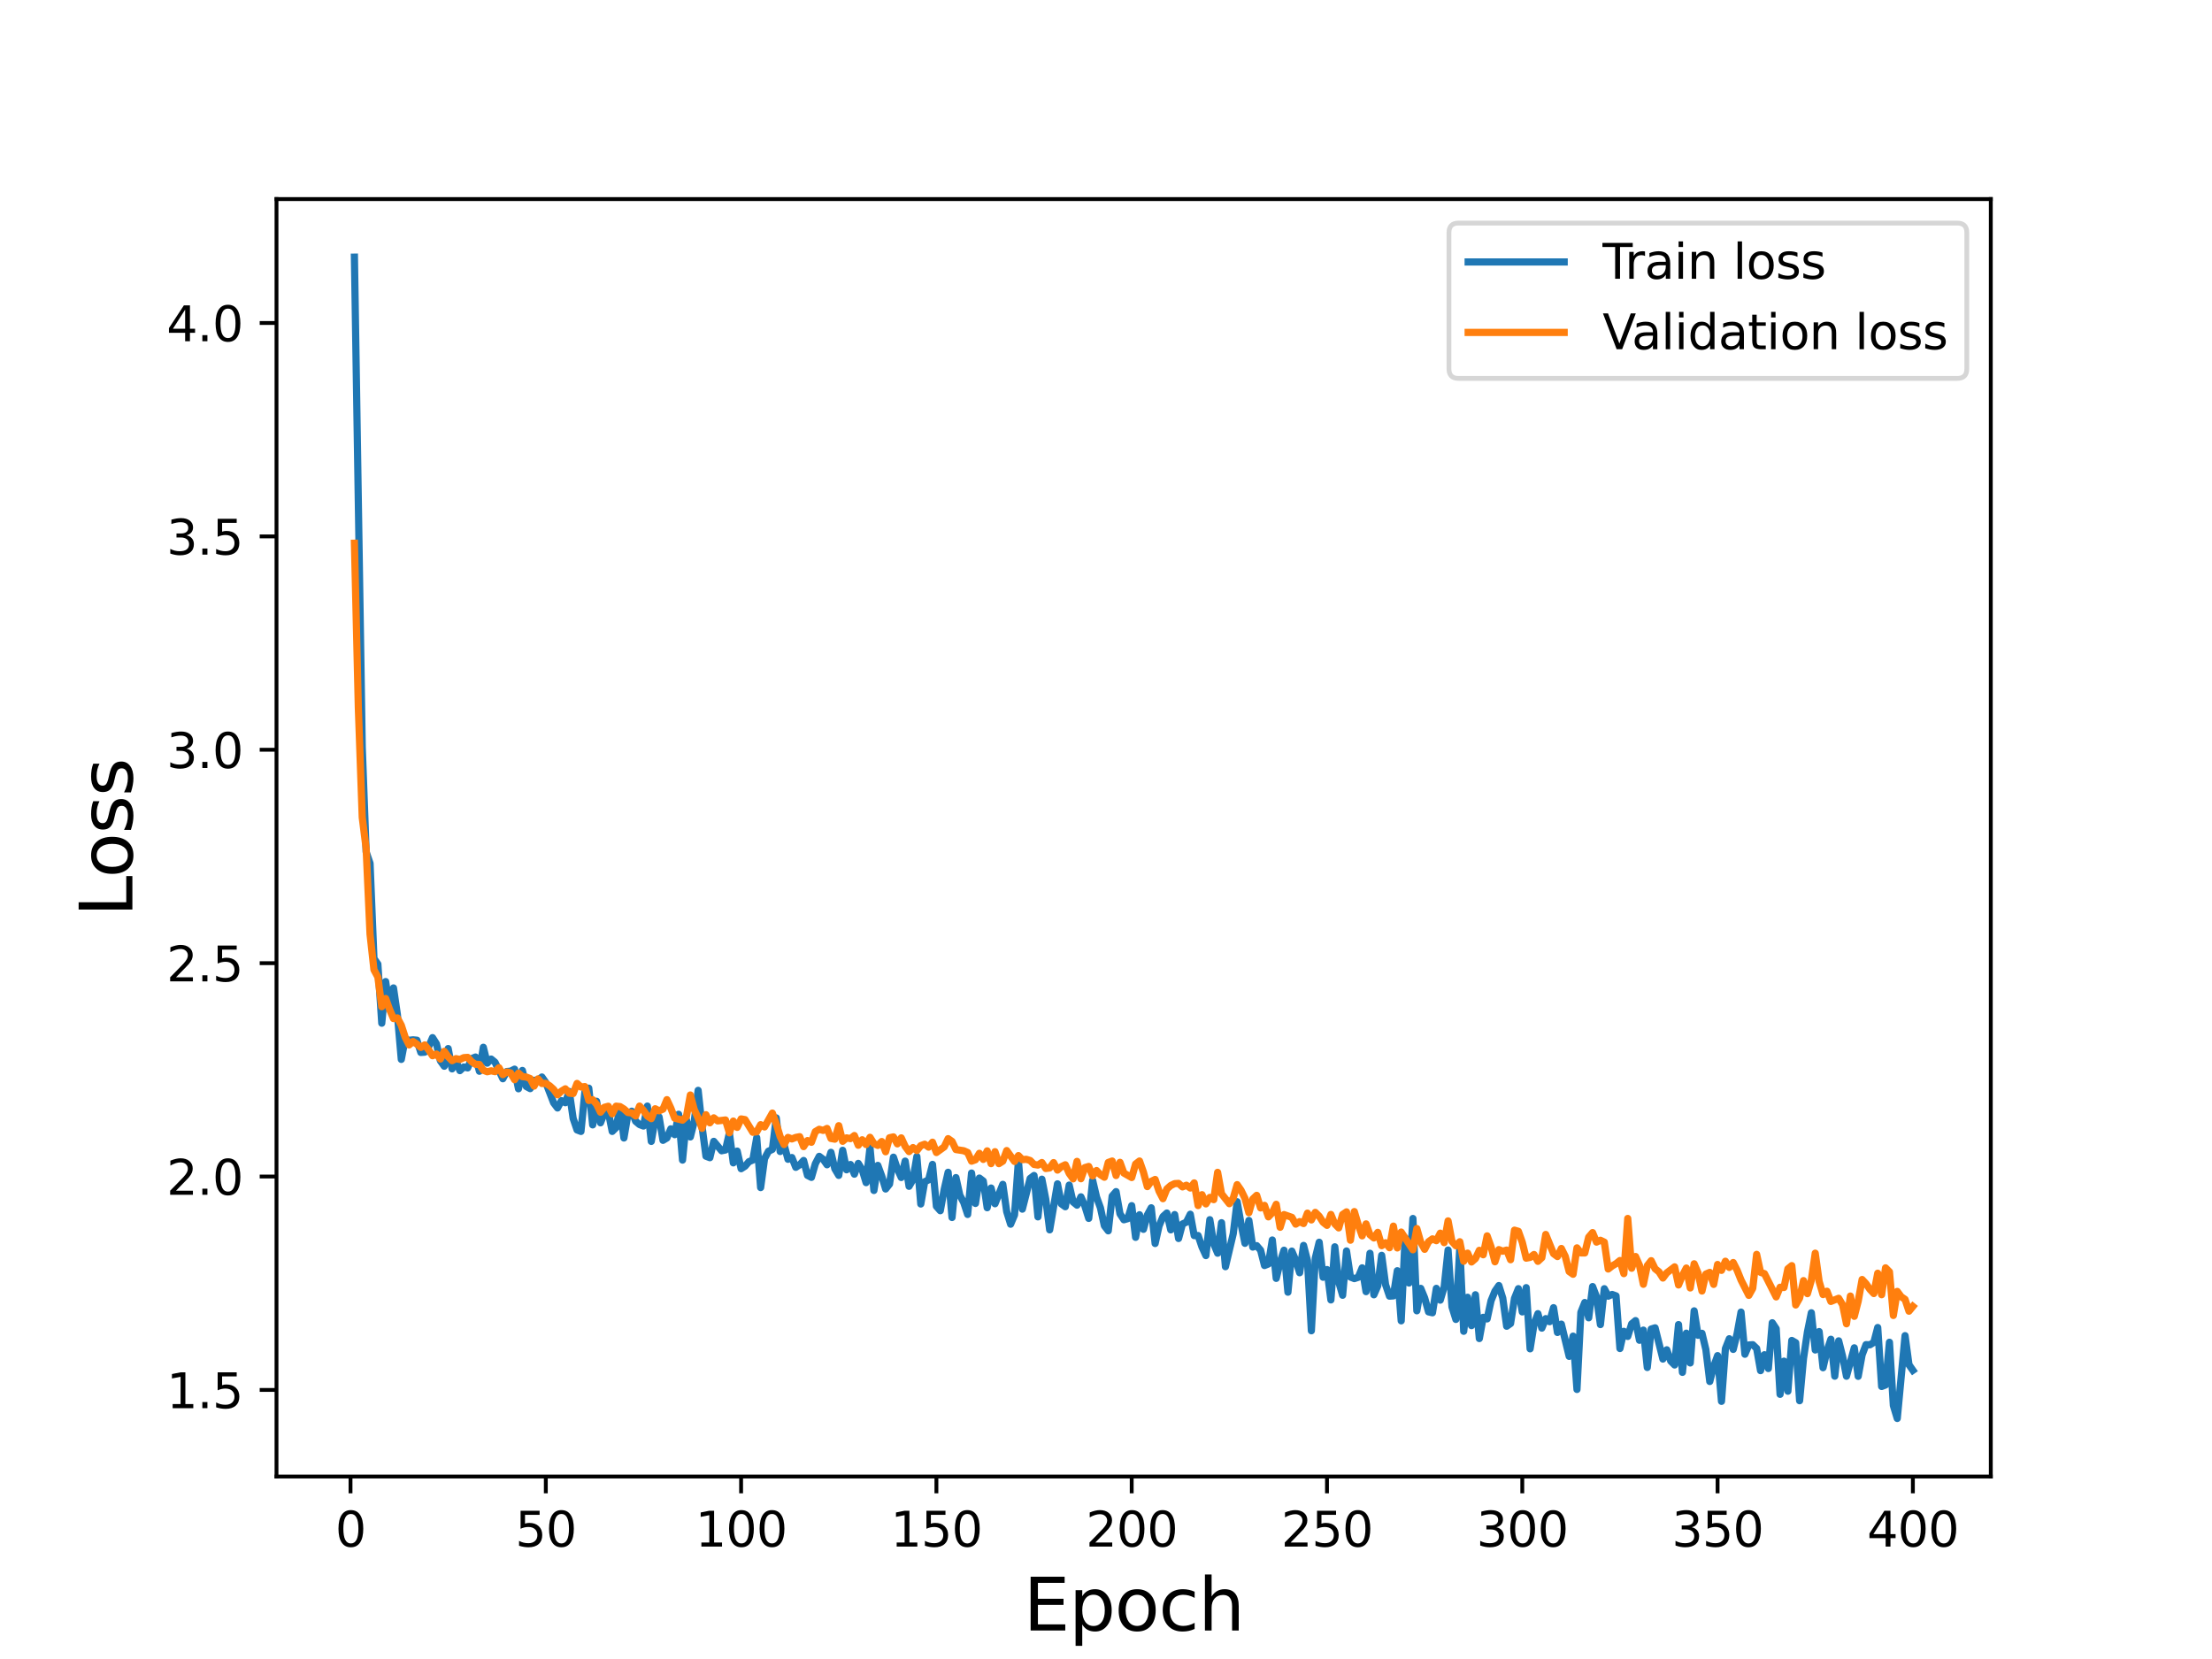 <?xml version="1.0" encoding="utf-8" standalone="no"?>
<!DOCTYPE svg PUBLIC "-//W3C//DTD SVG 1.1//EN"
  "http://www.w3.org/Graphics/SVG/1.1/DTD/svg11.dtd">
<svg height="345.6pt" version="1.1" viewBox="0 0 460.8 345.6" width="460.8pt" xmlns="http://www.w3.org/2000/svg" xmlns:xlink="http://www.w3.org/1999/xlink">
 <defs>
  <style type="text/css">*{stroke-linecap:butt;stroke-linejoin:round;}</style>
 </defs>
 <g id="figure_1">
  <g id="patch_1">
   <path d="M 0 345.6 
L 460.8 345.6 
L 460.8 0 
L 0 0 
z
" style="fill:#ffffff;"/>
  </g>
  <g id="axes_1">
   <g id="patch_2">
    <path d="M 57.6 307.584 
L 414.72 307.584 
L 414.72 41.472 
L 57.6 41.472 
z
" style="fill:#ffffff;"/>
   </g>
   <g id="matplotlib.axis_1">
    <g id="xtick_1">
     <g id="line2d_1">
      <defs>
       <path d="M 0 0 
L 0 3.5 
" id="m870d92cd91" style="stroke:#000000;stroke-width:0.8;"/>
      </defs>
      <g>
       <use style="stroke:#000000;stroke-width:0.8;" x="73.019" xlink:href="#m870d92cd91" y="307.584"/>
      </g>
     </g>
     <g id="text_1">
      <!-- 0 -->
      <g transform="translate(69.838 322.182)scale(0.1 -0.1)">
       <defs>
        <path d="M 2034 4250 
Q 1547 4250 1301 3770 
Q 1056 3291 1056 2328 
Q 1056 1369 1301 889 
Q 1547 409 2034 409 
Q 2525 409 2770 889 
Q 3016 1369 3016 2328 
Q 3016 3291 2770 3770 
Q 2525 4250 2034 4250 
z
M 2034 4750 
Q 2819 4750 3233 4129 
Q 3647 3509 3647 2328 
Q 3647 1150 3233 529 
Q 2819 -91 2034 -91 
Q 1250 -91 836 529 
Q 422 1150 422 2328 
Q 422 3509 836 4129 
Q 1250 4750 2034 4750 
z
" id="DejaVuSans-30" transform="scale(0.016)"/>
       </defs>
       <use xlink:href="#DejaVuSans-30"/>
      </g>
     </g>
    </g>
    <g id="xtick_2">
     <g id="line2d_2">
      <g>
       <use style="stroke:#000000;stroke-width:0.8;" x="113.703" xlink:href="#m870d92cd91" y="307.584"/>
      </g>
     </g>
     <g id="text_2">
      <!-- 50 -->
      <g transform="translate(107.34 322.182)scale(0.1 -0.1)">
       <defs>
        <path d="M 691 4666 
L 3169 4666 
L 3169 4134 
L 1269 4134 
L 1269 2991 
Q 1406 3038 1543 3061 
Q 1681 3084 1819 3084 
Q 2600 3084 3056 2656 
Q 3513 2228 3513 1497 
Q 3513 744 3044 326 
Q 2575 -91 1722 -91 
Q 1428 -91 1123 -41 
Q 819 9 494 109 
L 494 744 
Q 775 591 1075 516 
Q 1375 441 1709 441 
Q 2250 441 2565 725 
Q 2881 1009 2881 1497 
Q 2881 1984 2565 2268 
Q 2250 2553 1709 2553 
Q 1456 2553 1204 2497 
Q 953 2441 691 2322 
L 691 4666 
z
" id="DejaVuSans-35" transform="scale(0.016)"/>
       </defs>
       <use xlink:href="#DejaVuSans-35"/>
       <use x="63.623" xlink:href="#DejaVuSans-30"/>
      </g>
     </g>
    </g>
    <g id="xtick_3">
     <g id="line2d_3">
      <g>
       <use style="stroke:#000000;stroke-width:0.8;" x="154.386" xlink:href="#m870d92cd91" y="307.584"/>
      </g>
     </g>
     <g id="text_3">
      <!-- 100 -->
      <g transform="translate(144.842 322.182)scale(0.1 -0.1)">
       <defs>
        <path d="M 794 531 
L 1825 531 
L 1825 4091 
L 703 3866 
L 703 4441 
L 1819 4666 
L 2450 4666 
L 2450 531 
L 3481 531 
L 3481 0 
L 794 0 
L 794 531 
z
" id="DejaVuSans-31" transform="scale(0.016)"/>
       </defs>
       <use xlink:href="#DejaVuSans-31"/>
       <use x="63.623" xlink:href="#DejaVuSans-30"/>
       <use x="127.246" xlink:href="#DejaVuSans-30"/>
      </g>
     </g>
    </g>
    <g id="xtick_4">
     <g id="line2d_4">
      <g>
       <use style="stroke:#000000;stroke-width:0.8;" x="195.07" xlink:href="#m870d92cd91" y="307.584"/>
      </g>
     </g>
     <g id="text_4">
      <!-- 150 -->
      <g transform="translate(185.526 322.182)scale(0.1 -0.1)">
       <use xlink:href="#DejaVuSans-31"/>
       <use x="63.623" xlink:href="#DejaVuSans-35"/>
       <use x="127.246" xlink:href="#DejaVuSans-30"/>
      </g>
     </g>
    </g>
    <g id="xtick_5">
     <g id="line2d_5">
      <g>
       <use style="stroke:#000000;stroke-width:0.8;" x="235.753" xlink:href="#m870d92cd91" y="307.584"/>
      </g>
     </g>
     <g id="text_5">
      <!-- 200 -->
      <g transform="translate(226.209 322.182)scale(0.1 -0.1)">
       <defs>
        <path d="M 1228 531 
L 3431 531 
L 3431 0 
L 469 0 
L 469 531 
Q 828 903 1448 1529 
Q 2069 2156 2228 2338 
Q 2531 2678 2651 2914 
Q 2772 3150 2772 3378 
Q 2772 3750 2511 3984 
Q 2250 4219 1831 4219 
Q 1534 4219 1204 4116 
Q 875 4013 500 3803 
L 500 4441 
Q 881 4594 1212 4672 
Q 1544 4750 1819 4750 
Q 2544 4750 2975 4387 
Q 3406 4025 3406 3419 
Q 3406 3131 3298 2873 
Q 3191 2616 2906 2266 
Q 2828 2175 2409 1742 
Q 1991 1309 1228 531 
z
" id="DejaVuSans-32" transform="scale(0.016)"/>
       </defs>
       <use xlink:href="#DejaVuSans-32"/>
       <use x="63.623" xlink:href="#DejaVuSans-30"/>
       <use x="127.246" xlink:href="#DejaVuSans-30"/>
      </g>
     </g>
    </g>
    <g id="xtick_6">
     <g id="line2d_6">
      <g>
       <use style="stroke:#000000;stroke-width:0.8;" x="276.437" xlink:href="#m870d92cd91" y="307.584"/>
      </g>
     </g>
     <g id="text_6">
      <!-- 250 -->
      <g transform="translate(266.893 322.182)scale(0.1 -0.1)">
       <use xlink:href="#DejaVuSans-32"/>
       <use x="63.623" xlink:href="#DejaVuSans-35"/>
       <use x="127.246" xlink:href="#DejaVuSans-30"/>
      </g>
     </g>
    </g>
    <g id="xtick_7">
     <g id="line2d_7">
      <g>
       <use style="stroke:#000000;stroke-width:0.8;" x="317.12" xlink:href="#m870d92cd91" y="307.584"/>
      </g>
     </g>
     <g id="text_7">
      <!-- 300 -->
      <g transform="translate(307.576 322.182)scale(0.1 -0.1)">
       <defs>
        <path d="M 2597 2516 
Q 3050 2419 3304 2112 
Q 3559 1806 3559 1356 
Q 3559 666 3084 287 
Q 2609 -91 1734 -91 
Q 1441 -91 1130 -33 
Q 819 25 488 141 
L 488 750 
Q 750 597 1062 519 
Q 1375 441 1716 441 
Q 2309 441 2620 675 
Q 2931 909 2931 1356 
Q 2931 1769 2642 2001 
Q 2353 2234 1838 2234 
L 1294 2234 
L 1294 2753 
L 1863 2753 
Q 2328 2753 2575 2939 
Q 2822 3125 2822 3475 
Q 2822 3834 2567 4026 
Q 2313 4219 1838 4219 
Q 1578 4219 1281 4162 
Q 984 4106 628 3988 
L 628 4550 
Q 988 4650 1302 4700 
Q 1616 4750 1894 4750 
Q 2613 4750 3031 4423 
Q 3450 4097 3450 3541 
Q 3450 3153 3228 2886 
Q 3006 2619 2597 2516 
z
" id="DejaVuSans-33" transform="scale(0.016)"/>
       </defs>
       <use xlink:href="#DejaVuSans-33"/>
       <use x="63.623" xlink:href="#DejaVuSans-30"/>
       <use x="127.246" xlink:href="#DejaVuSans-30"/>
      </g>
     </g>
    </g>
    <g id="xtick_8">
     <g id="line2d_8">
      <g>
       <use style="stroke:#000000;stroke-width:0.8;" x="357.804" xlink:href="#m870d92cd91" y="307.584"/>
      </g>
     </g>
     <g id="text_8">
      <!-- 350 -->
      <g transform="translate(348.26 322.182)scale(0.1 -0.1)">
       <use xlink:href="#DejaVuSans-33"/>
       <use x="63.623" xlink:href="#DejaVuSans-35"/>
       <use x="127.246" xlink:href="#DejaVuSans-30"/>
      </g>
     </g>
    </g>
    <g id="xtick_9">
     <g id="line2d_9">
      <g>
       <use style="stroke:#000000;stroke-width:0.8;" x="398.487" xlink:href="#m870d92cd91" y="307.584"/>
      </g>
     </g>
     <g id="text_9">
      <!-- 400 -->
      <g transform="translate(388.944 322.182)scale(0.1 -0.1)">
       <defs>
        <path d="M 2419 4116 
L 825 1625 
L 2419 1625 
L 2419 4116 
z
M 2253 4666 
L 3047 4666 
L 3047 1625 
L 3713 1625 
L 3713 1100 
L 3047 1100 
L 3047 0 
L 2419 0 
L 2419 1100 
L 313 1100 
L 313 1709 
L 2253 4666 
z
" id="DejaVuSans-34" transform="scale(0.016)"/>
       </defs>
       <use xlink:href="#DejaVuSans-34"/>
       <use x="63.623" xlink:href="#DejaVuSans-30"/>
       <use x="127.246" xlink:href="#DejaVuSans-30"/>
      </g>
     </g>
    </g>
    <g id="text_10">
     <!-- Epoch -->
     <g transform="translate(213.194 339.66)scale(0.15 -0.15)">
      <defs>
       <path d="M 628 4666 
L 3578 4666 
L 3578 4134 
L 1259 4134 
L 1259 2753 
L 3481 2753 
L 3481 2222 
L 1259 2222 
L 1259 531 
L 3634 531 
L 3634 0 
L 628 0 
L 628 4666 
z
" id="DejaVuSans-45" transform="scale(0.016)"/>
       <path d="M 1159 525 
L 1159 -1331 
L 581 -1331 
L 581 3500 
L 1159 3500 
L 1159 2969 
Q 1341 3281 1617 3432 
Q 1894 3584 2278 3584 
Q 2916 3584 3314 3078 
Q 3713 2572 3713 1747 
Q 3713 922 3314 415 
Q 2916 -91 2278 -91 
Q 1894 -91 1617 61 
Q 1341 213 1159 525 
z
M 3116 1747 
Q 3116 2381 2855 2742 
Q 2594 3103 2138 3103 
Q 1681 3103 1420 2742 
Q 1159 2381 1159 1747 
Q 1159 1113 1420 752 
Q 1681 391 2138 391 
Q 2594 391 2855 752 
Q 3116 1113 3116 1747 
z
" id="DejaVuSans-70" transform="scale(0.016)"/>
       <path d="M 1959 3097 
Q 1497 3097 1228 2736 
Q 959 2375 959 1747 
Q 959 1119 1226 758 
Q 1494 397 1959 397 
Q 2419 397 2687 759 
Q 2956 1122 2956 1747 
Q 2956 2369 2687 2733 
Q 2419 3097 1959 3097 
z
M 1959 3584 
Q 2709 3584 3137 3096 
Q 3566 2609 3566 1747 
Q 3566 888 3137 398 
Q 2709 -91 1959 -91 
Q 1206 -91 779 398 
Q 353 888 353 1747 
Q 353 2609 779 3096 
Q 1206 3584 1959 3584 
z
" id="DejaVuSans-6f" transform="scale(0.016)"/>
       <path d="M 3122 3366 
L 3122 2828 
Q 2878 2963 2633 3030 
Q 2388 3097 2138 3097 
Q 1578 3097 1268 2742 
Q 959 2388 959 1747 
Q 959 1106 1268 751 
Q 1578 397 2138 397 
Q 2388 397 2633 464 
Q 2878 531 3122 666 
L 3122 134 
Q 2881 22 2623 -34 
Q 2366 -91 2075 -91 
Q 1284 -91 818 406 
Q 353 903 353 1747 
Q 353 2603 823 3093 
Q 1294 3584 2113 3584 
Q 2378 3584 2631 3529 
Q 2884 3475 3122 3366 
z
" id="DejaVuSans-63" transform="scale(0.016)"/>
       <path d="M 3513 2113 
L 3513 0 
L 2938 0 
L 2938 2094 
Q 2938 2591 2744 2837 
Q 2550 3084 2163 3084 
Q 1697 3084 1428 2787 
Q 1159 2491 1159 1978 
L 1159 0 
L 581 0 
L 581 4863 
L 1159 4863 
L 1159 2956 
Q 1366 3272 1645 3428 
Q 1925 3584 2291 3584 
Q 2894 3584 3203 3211 
Q 3513 2838 3513 2113 
z
" id="DejaVuSans-68" transform="scale(0.016)"/>
      </defs>
      <use xlink:href="#DejaVuSans-45"/>
      <use x="63.184" xlink:href="#DejaVuSans-70"/>
      <use x="126.66" xlink:href="#DejaVuSans-6f"/>
      <use x="187.842" xlink:href="#DejaVuSans-63"/>
      <use x="242.822" xlink:href="#DejaVuSans-68"/>
     </g>
    </g>
   </g>
   <g id="matplotlib.axis_2">
    <g id="ytick_1">
     <g id="line2d_10">
      <defs>
       <path d="M 0 0 
L -3.5 0 
" id="m6471899b99" style="stroke:#000000;stroke-width:0.8;"/>
      </defs>
      <g>
       <use style="stroke:#000000;stroke-width:0.8;" x="57.6" xlink:href="#m6471899b99" y="289.546"/>
      </g>
     </g>
     <g id="text_11">
      <!-- 1.5 -->
      <g transform="translate(34.697 293.345)scale(0.1 -0.1)">
       <defs>
        <path d="M 684 794 
L 1344 794 
L 1344 0 
L 684 0 
L 684 794 
z
" id="DejaVuSans-2e" transform="scale(0.016)"/>
       </defs>
       <use xlink:href="#DejaVuSans-31"/>
       <use x="63.623" xlink:href="#DejaVuSans-2e"/>
       <use x="95.41" xlink:href="#DejaVuSans-35"/>
      </g>
     </g>
    </g>
    <g id="ytick_2">
     <g id="line2d_11">
      <g>
       <use style="stroke:#000000;stroke-width:0.8;" x="57.6" xlink:href="#m6471899b99" y="245.094"/>
      </g>
     </g>
     <g id="text_12">
      <!-- 2.0 -->
      <g transform="translate(34.697 248.893)scale(0.1 -0.1)">
       <use xlink:href="#DejaVuSans-32"/>
       <use x="63.623" xlink:href="#DejaVuSans-2e"/>
       <use x="95.41" xlink:href="#DejaVuSans-30"/>
      </g>
     </g>
    </g>
    <g id="ytick_3">
     <g id="line2d_12">
      <g>
       <use style="stroke:#000000;stroke-width:0.8;" x="57.6" xlink:href="#m6471899b99" y="200.642"/>
      </g>
     </g>
     <g id="text_13">
      <!-- 2.5 -->
      <g transform="translate(34.697 204.441)scale(0.1 -0.1)">
       <use xlink:href="#DejaVuSans-32"/>
       <use x="63.623" xlink:href="#DejaVuSans-2e"/>
       <use x="95.41" xlink:href="#DejaVuSans-35"/>
      </g>
     </g>
    </g>
    <g id="ytick_4">
     <g id="line2d_13">
      <g>
       <use style="stroke:#000000;stroke-width:0.8;" x="57.6" xlink:href="#m6471899b99" y="156.19"/>
      </g>
     </g>
     <g id="text_14">
      <!-- 3.0 -->
      <g transform="translate(34.697 159.989)scale(0.1 -0.1)">
       <use xlink:href="#DejaVuSans-33"/>
       <use x="63.623" xlink:href="#DejaVuSans-2e"/>
       <use x="95.41" xlink:href="#DejaVuSans-30"/>
      </g>
     </g>
    </g>
    <g id="ytick_5">
     <g id="line2d_14">
      <g>
       <use style="stroke:#000000;stroke-width:0.8;" x="57.6" xlink:href="#m6471899b99" y="111.738"/>
      </g>
     </g>
     <g id="text_15">
      <!-- 3.5 -->
      <g transform="translate(34.697 115.537)scale(0.1 -0.1)">
       <use xlink:href="#DejaVuSans-33"/>
       <use x="63.623" xlink:href="#DejaVuSans-2e"/>
       <use x="95.41" xlink:href="#DejaVuSans-35"/>
      </g>
     </g>
    </g>
    <g id="ytick_6">
     <g id="line2d_15">
      <g>
       <use style="stroke:#000000;stroke-width:0.8;" x="57.6" xlink:href="#m6471899b99" y="67.286"/>
      </g>
     </g>
     <g id="text_16">
      <!-- 4.0 -->
      <g transform="translate(34.697 71.085)scale(0.1 -0.1)">
       <use xlink:href="#DejaVuSans-34"/>
       <use x="63.623" xlink:href="#DejaVuSans-2e"/>
       <use x="95.41" xlink:href="#DejaVuSans-30"/>
      </g>
     </g>
    </g>
    <g id="text_17">
     <!-- Loss -->
     <g transform="translate(27.577 190.979)rotate(-90)scale(0.15 -0.15)">
      <defs>
       <path d="M 628 4666 
L 1259 4666 
L 1259 531 
L 3531 531 
L 3531 0 
L 628 0 
L 628 4666 
z
" id="DejaVuSans-4c" transform="scale(0.016)"/>
       <path d="M 2834 3397 
L 2834 2853 
Q 2591 2978 2328 3040 
Q 2066 3103 1784 3103 
Q 1356 3103 1142 2972 
Q 928 2841 928 2578 
Q 928 2378 1081 2264 
Q 1234 2150 1697 2047 
L 1894 2003 
Q 2506 1872 2764 1633 
Q 3022 1394 3022 966 
Q 3022 478 2636 193 
Q 2250 -91 1575 -91 
Q 1294 -91 989 -36 
Q 684 19 347 128 
L 347 722 
Q 666 556 975 473 
Q 1284 391 1588 391 
Q 1994 391 2212 530 
Q 2431 669 2431 922 
Q 2431 1156 2273 1281 
Q 2116 1406 1581 1522 
L 1381 1569 
Q 847 1681 609 1914 
Q 372 2147 372 2553 
Q 372 3047 722 3315 
Q 1072 3584 1716 3584 
Q 2034 3584 2315 3537 
Q 2597 3491 2834 3397 
z
" id="DejaVuSans-73" transform="scale(0.016)"/>
      </defs>
      <use xlink:href="#DejaVuSans-4c"/>
      <use x="53.963" xlink:href="#DejaVuSans-6f"/>
      <use x="115.145" xlink:href="#DejaVuSans-73"/>
      <use x="167.244" xlink:href="#DejaVuSans-73"/>
     </g>
    </g>
   </g>
   <g id="line2d_16">
    <path clip-path="url(#pa4013909fe)" d="M 73.833 53.568 
L 75.46 155.611 
L 76.274 177.466 
L 77.087 179.853 
L 77.901 199.676 
L 78.715 200.845 
L 79.528 213.153 
L 80.342 204.481 
L 81.156 210.091 
L 81.969 205.804 
L 82.783 211.353 
L 83.597 220.69 
L 84.41 216.453 
L 85.224 216.713 
L 86.038 216.615 
L 86.851 216.689 
L 87.665 219.244 
L 88.479 219.183 
L 89.292 218.05 
L 90.106 216.16 
L 90.92 217.443 
L 91.733 220.969 
L 92.547 222.113 
L 93.361 218.434 
L 94.174 222.664 
L 94.988 220.96 
L 95.802 223.031 
L 96.616 222.268 
L 97.429 222.461 
L 98.243 220.537 
L 99.057 220.196 
L 99.87 223.162 
L 100.684 218.168 
L 101.498 221.474 
L 102.311 220.622 
L 103.125 221.289 
L 104.752 224.721 
L 105.566 223.216 
L 106.38 223.145 
L 107.193 222.726 
L 108.007 226.812 
L 108.821 222.995 
L 109.634 226.336 
L 110.448 226.779 
L 111.262 225.048 
L 112.075 225.042 
L 112.889 224.357 
L 113.703 225.528 
L 115.33 229.744 
L 116.144 230.812 
L 116.957 229.284 
L 117.771 229.715 
L 118.585 227.375 
L 119.398 232.988 
L 120.212 235.387 
L 121.026 235.698 
L 121.839 227.465 
L 122.653 226.684 
L 123.467 234.335 
L 124.28 229.416 
L 125.094 233.903 
L 125.908 231.836 
L 126.721 231.638 
L 127.535 235.695 
L 128.349 234.894 
L 129.162 230.703 
L 129.976 237.063 
L 130.79 232.249 
L 131.603 231.483 
L 132.417 233.586 
L 133.231 234.269 
L 134.044 234.575 
L 134.858 230.418 
L 135.672 237.773 
L 136.485 233.042 
L 137.299 232.684 
L 138.113 237.552 
L 138.926 237.064 
L 139.74 235.159 
L 140.554 236.372 
L 141.367 232.124 
L 142.181 241.666 
L 142.995 233.301 
L 143.808 236.845 
L 144.622 233.62 
L 145.436 227.143 
L 146.249 234.677 
L 147.063 240.859 
L 147.877 241.169 
L 148.69 237.764 
L 150.318 239.725 
L 151.131 239.561 
L 151.945 236.021 
L 152.759 242.246 
L 153.572 239.794 
L 154.386 243.463 
L 155.2 242.948 
L 156.013 242 
L 156.827 241.657 
L 157.641 236.992 
L 158.454 247.393 
L 159.268 241.373 
L 160.082 239.823 
L 160.895 239.439 
L 161.709 232.879 
L 162.523 239.882 
L 163.336 238.47 
L 164.15 241.498 
L 164.964 241.133 
L 165.777 243.176 
L 166.591 242.649 
L 167.405 241.751 
L 168.219 244.857 
L 169.032 245.27 
L 169.846 242.442 
L 170.66 240.885 
L 171.473 241.498 
L 172.287 242.644 
L 173.101 240.052 
L 173.914 243.484 
L 174.728 244.855 
L 175.542 239.631 
L 176.355 243.691 
L 177.169 242.587 
L 177.983 244.599 
L 178.796 242.358 
L 179.61 243.69 
L 180.424 246.364 
L 181.237 239.052 
L 182.051 247.996 
L 182.865 242.77 
L 183.678 244.983 
L 184.492 247.687 
L 185.306 246.665 
L 186.119 241.061 
L 186.933 243.483 
L 187.747 245.295 
L 188.56 241.881 
L 189.374 247.131 
L 190.188 245.734 
L 191.001 240.925 
L 191.815 250.814 
L 192.629 246.181 
L 193.442 245.784 
L 194.256 242.566 
L 195.07 251.296 
L 195.883 252.213 
L 196.697 247.756 
L 197.511 244.207 
L 198.324 253.626 
L 199.138 245.312 
L 199.952 248.99 
L 200.765 250.511 
L 201.579 252.99 
L 202.393 244.365 
L 203.206 250.698 
L 204.02 245.408 
L 204.834 246.036 
L 205.647 251.593 
L 206.461 247.49 
L 207.275 250.764 
L 208.902 246.722 
L 209.716 252.411 
L 210.529 255.025 
L 211.343 253.092 
L 212.157 241.83 
L 212.97 251.884 
L 214.598 245.492 
L 215.411 244.877 
L 216.225 253.497 
L 217.039 245.648 
L 217.852 249.828 
L 218.666 256.202 
L 220.293 246.615 
L 221.107 250.801 
L 221.921 251.385 
L 222.734 246.876 
L 223.548 250.389 
L 224.362 251.056 
L 225.175 249.322 
L 225.989 251.218 
L 226.803 253.813 
L 227.616 245.889 
L 228.43 249.354 
L 229.244 251.619 
L 230.057 255.35 
L 230.871 256.404 
L 231.685 249.161 
L 232.498 248.234 
L 233.312 252.854 
L 234.126 254.101 
L 234.939 253.865 
L 235.753 251.159 
L 236.567 257.76 
L 237.381 253.055 
L 238.194 256.089 
L 239.008 253.116 
L 239.822 251.607 
L 240.635 259.046 
L 241.449 255.406 
L 242.263 253.435 
L 243.076 252.697 
L 243.89 256.202 
L 244.704 253.02 
L 245.517 257.999 
L 246.331 254.971 
L 247.145 254.603 
L 247.958 252.95 
L 248.772 257.394 
L 249.586 257.381 
L 250.399 259.782 
L 251.213 261.56 
L 252.027 254.084 
L 252.84 259.12 
L 253.654 261.067 
L 254.468 254.713 
L 255.281 263.872 
L 256.909 256.99 
L 257.722 250.342 
L 258.536 255.001 
L 259.35 259.005 
L 260.163 254.245 
L 260.977 259.788 
L 261.791 259.49 
L 262.604 260.438 
L 263.418 263.633 
L 264.232 263.302 
L 265.045 258.314 
L 265.859 266.307 
L 266.673 262.974 
L 267.486 260.445 
L 268.3 269.188 
L 269.114 260.629 
L 269.927 262.551 
L 270.741 265.136 
L 271.555 259.447 
L 272.368 262.607 
L 273.182 277.223 
L 273.996 262.096 
L 274.809 258.782 
L 275.623 266.072 
L 276.437 264.472 
L 277.25 270.797 
L 278.064 259.733 
L 278.878 267.044 
L 279.691 269.829 
L 280.505 260.602 
L 281.319 266.033 
L 282.132 266.356 
L 282.946 266.086 
L 283.76 264.113 
L 284.573 269.071 
L 285.387 261.08 
L 286.201 269.729 
L 287.014 267.866 
L 287.828 261.508 
L 288.642 267.623 
L 289.455 270.012 
L 290.269 269.957 
L 291.083 264.714 
L 291.896 275.154 
L 292.71 257.893 
L 293.524 267.276 
L 294.337 253.835 
L 295.151 273.064 
L 295.965 268.395 
L 296.778 270.37 
L 297.592 273.286 
L 298.406 273.477 
L 299.219 268.39 
L 300.033 270.844 
L 300.847 268.091 
L 301.66 260.407 
L 302.474 272.253 
L 303.288 274.859 
L 304.101 259.834 
L 304.915 277.329 
L 305.729 270.247 
L 306.543 276.154 
L 307.356 269.722 
L 308.17 278.846 
L 308.984 274.421 
L 309.797 274.751 
L 310.611 270.966 
L 311.425 268.972 
L 312.238 267.804 
L 313.052 270.413 
L 313.866 276.28 
L 314.679 275.712 
L 315.493 270.479 
L 316.307 268.452 
L 317.12 273.293 
L 317.934 268.241 
L 318.748 280.983 
L 319.561 275.89 
L 320.375 273.66 
L 321.189 276.673 
L 322.002 274.698 
L 322.816 275.331 
L 323.63 272.414 
L 324.443 277.575 
L 325.257 275.839 
L 326.884 282.55 
L 327.698 278.342 
L 328.512 289.449 
L 329.325 273.375 
L 330.139 271.336 
L 330.953 274.522 
L 331.766 268.015 
L 332.58 270.147 
L 333.394 275.936 
L 334.207 268.464 
L 335.021 270.015 
L 335.835 269.657 
L 336.648 269.954 
L 337.462 280.92 
L 338.276 277.34 
L 339.089 278.402 
L 339.903 275.787 
L 340.717 275.109 
L 341.53 279.2 
L 342.344 277.087 
L 343.158 284.873 
L 343.971 276.862 
L 344.785 276.612 
L 346.412 283.116 
L 347.226 281.187 
L 348.04 283.533 
L 348.853 284.351 
L 349.667 275.931 
L 350.481 285.886 
L 351.294 277.724 
L 352.108 283.926 
L 352.922 273.077 
L 353.735 278.162 
L 354.549 277.751 
L 355.363 281.144 
L 356.176 287.79 
L 356.99 284.667 
L 357.804 282.399 
L 358.617 291.925 
L 359.431 280.945 
L 360.245 278.886 
L 361.058 281.104 
L 361.872 277.811 
L 362.686 273.334 
L 363.499 282.113 
L 364.313 280.183 
L 365.127 280.125 
L 365.94 280.903 
L 366.754 285.53 
L 367.568 282.211 
L 368.381 285.088 
L 369.195 275.554 
L 370.009 276.792 
L 370.822 290.463 
L 371.636 283.554 
L 372.45 289.815 
L 373.263 279.239 
L 374.077 279.709 
L 374.891 291.795 
L 375.704 282.993 
L 376.518 277.478 
L 377.332 273.474 
L 378.146 281.228 
L 378.959 277.39 
L 379.773 284.92 
L 380.587 281.423 
L 381.4 278.99 
L 382.214 286.684 
L 383.028 279.324 
L 383.841 282.534 
L 384.655 286.692 
L 386.282 280.777 
L 387.096 286.714 
L 387.91 282.255 
L 388.723 280.116 
L 389.537 280.148 
L 390.351 279.646 
L 391.164 276.545 
L 391.978 288.826 
L 392.792 288.517 
L 393.605 279.617 
L 394.419 292.799 
L 395.233 295.488 
L 396.86 278.241 
L 397.674 284.3 
L 398.487 285.46 
L 398.487 285.46 
" style="fill:none;stroke:#1f77b4;stroke-linecap:square;stroke-width:1.5;"/>
   </g>
   <g id="line2d_17">
    <path clip-path="url(#pa4013909fe)" d="M 73.833 113.165 
L 74.646 147.362 
L 75.46 170.264 
L 76.274 176.758 
L 77.087 194.619 
L 77.901 202.027 
L 78.715 203.525 
L 79.528 209.713 
L 80.342 208.009 
L 81.156 210.274 
L 81.969 212.184 
L 82.783 212.05 
L 83.597 213.579 
L 84.41 216.077 
L 85.224 217.681 
L 86.038 216.966 
L 86.851 217.512 
L 87.665 218.199 
L 88.479 217.677 
L 89.292 218.706 
L 90.106 219.927 
L 90.92 219.574 
L 91.733 220.619 
L 92.547 219.015 
L 93.361 220.145 
L 94.174 220.96 
L 94.988 220.537 
L 95.802 220.708 
L 96.616 220.328 
L 97.429 220.27 
L 98.243 221.163 
L 99.057 221.717 
L 99.87 221.744 
L 100.684 222.949 
L 101.498 223.27 
L 102.311 223.072 
L 103.125 223.246 
L 103.939 222.422 
L 104.752 223.869 
L 105.566 223.313 
L 106.38 223.512 
L 107.193 224.918 
L 108.007 223.556 
L 108.821 224.287 
L 109.634 224.368 
L 110.448 224.683 
L 111.262 226.252 
L 112.075 224.752 
L 112.889 225.713 
L 113.703 225.686 
L 114.516 226.205 
L 115.33 226.943 
L 116.144 228.064 
L 116.957 227.309 
L 117.771 226.82 
L 118.585 227.73 
L 119.398 227.806 
L 120.212 225.701 
L 121.026 226.439 
L 121.839 226.359 
L 122.653 229.247 
L 123.467 229.097 
L 124.28 230.045 
L 125.094 231.694 
L 125.908 230.67 
L 126.721 230.453 
L 127.535 232.033 
L 128.349 230.437 
L 129.162 230.523 
L 129.976 231.027 
L 130.79 231.754 
L 131.603 231.848 
L 132.417 232.468 
L 133.231 230.418 
L 134.044 231.323 
L 134.858 232.498 
L 135.672 233.035 
L 136.485 230.974 
L 137.299 231.402 
L 138.113 231.053 
L 138.926 229.08 
L 139.74 230.842 
L 140.554 232.937 
L 142.181 233.348 
L 142.995 232.598 
L 143.808 228.107 
L 144.622 231.153 
L 145.436 232.891 
L 146.249 235.06 
L 147.063 232.221 
L 147.877 233.903 
L 148.69 232.869 
L 149.504 233.503 
L 151.131 233.312 
L 151.945 235.99 
L 152.759 233.543 
L 153.572 234.855 
L 154.386 233.093 
L 155.2 233.235 
L 156.827 235.869 
L 157.641 235.774 
L 158.454 234.291 
L 159.268 234.765 
L 160.895 231.875 
L 161.709 234.108 
L 162.523 236.786 
L 163.336 238.432 
L 164.15 236.943 
L 164.964 237.261 
L 165.777 236.948 
L 166.591 236.792 
L 167.405 238.861 
L 168.219 237.603 
L 169.032 237.956 
L 169.846 235.737 
L 170.66 235.254 
L 171.473 235.485 
L 172.287 235.076 
L 173.101 237.164 
L 173.914 237.309 
L 174.728 234.5 
L 175.542 237.753 
L 176.355 237.039 
L 177.169 237.197 
L 177.983 236.553 
L 178.796 238.576 
L 179.61 237.436 
L 180.424 238.434 
L 181.237 236.924 
L 182.051 238.239 
L 182.865 238.612 
L 183.678 237.802 
L 184.492 239.933 
L 185.306 237.014 
L 186.119 236.835 
L 186.933 238.287 
L 187.747 237.042 
L 188.56 238.798 
L 189.374 239.898 
L 190.188 239.059 
L 191.001 239.686 
L 191.815 238.66 
L 192.629 238.363 
L 193.442 238.971 
L 194.256 237.942 
L 195.07 240.091 
L 196.697 238.919 
L 197.511 237.201 
L 198.324 237.777 
L 199.138 239.474 
L 200.765 239.722 
L 201.579 240.083 
L 202.393 241.893 
L 203.206 241.601 
L 204.02 240.254 
L 204.834 241.525 
L 205.647 239.746 
L 206.461 242.408 
L 207.275 239.917 
L 208.088 242.412 
L 208.902 241.895 
L 209.716 239.685 
L 211.343 241.949 
L 212.157 240.731 
L 212.97 241.577 
L 213.784 241.505 
L 214.598 241.752 
L 215.411 242.577 
L 216.225 242.707 
L 217.039 242.174 
L 217.852 243.418 
L 218.666 243.304 
L 219.48 242.192 
L 220.293 243.752 
L 221.107 243.035 
L 221.921 242.645 
L 222.734 244.443 
L 223.548 245.581 
L 224.362 241.938 
L 225.175 245.553 
L 225.989 243.234 
L 226.803 242.993 
L 227.616 244.965 
L 228.43 243.845 
L 229.244 244.725 
L 230.057 245.237 
L 230.871 242.158 
L 231.685 241.866 
L 232.498 244.885 
L 233.312 242.133 
L 234.126 244.38 
L 235.753 245.303 
L 236.567 242.484 
L 237.381 241.86 
L 238.194 244.167 
L 239.008 247.194 
L 239.822 246.102 
L 240.635 245.703 
L 241.449 248.14 
L 242.263 249.709 
L 243.076 247.679 
L 243.89 246.962 
L 244.704 246.571 
L 245.517 246.524 
L 246.331 247.25 
L 247.145 246.904 
L 247.958 247.486 
L 248.772 246.419 
L 249.586 251.139 
L 250.399 248.872 
L 251.213 250.793 
L 252.027 249.44 
L 252.84 249.908 
L 253.654 244.219 
L 254.468 248.692 
L 256.095 250.752 
L 256.909 249.568 
L 257.722 246.783 
L 258.536 247.964 
L 259.35 249.643 
L 260.163 252.629 
L 260.977 249.781 
L 261.791 249.01 
L 262.604 251.633 
L 263.418 251.097 
L 264.232 253.495 
L 265.045 252.631 
L 265.859 250.881 
L 266.673 255.667 
L 267.486 253.024 
L 269.114 253.593 
L 269.927 255.01 
L 270.741 254.483 
L 271.555 254.887 
L 272.368 252.718 
L 273.182 254.136 
L 273.996 252.558 
L 274.809 253.358 
L 275.623 254.619 
L 276.437 255.262 
L 277.25 252.994 
L 278.064 254.964 
L 278.878 255.793 
L 279.691 253.006 
L 280.505 252.452 
L 281.319 258.357 
L 282.132 252.393 
L 282.946 255.137 
L 283.76 257.452 
L 284.573 254.961 
L 285.387 257.226 
L 286.201 257.887 
L 287.014 256.72 
L 287.828 259.499 
L 288.642 258.887 
L 289.455 259.925 
L 290.269 255.423 
L 291.083 259.967 
L 291.896 256.66 
L 294.337 260.352 
L 295.151 255.935 
L 295.965 258.786 
L 296.778 260.255 
L 297.592 258.671 
L 298.406 258.079 
L 299.219 258.455 
L 300.033 256.892 
L 300.847 258.862 
L 301.66 254.334 
L 302.474 258.619 
L 303.288 259.516 
L 304.101 258.678 
L 304.915 262.744 
L 305.729 261.052 
L 306.543 262.893 
L 307.356 262.197 
L 308.17 260.464 
L 308.984 261.388 
L 309.797 257.453 
L 310.611 259.725 
L 311.425 262.851 
L 312.238 260.318 
L 313.052 260.647 
L 313.866 260.412 
L 314.679 262.428 
L 315.493 256.268 
L 316.307 256.503 
L 317.12 258.792 
L 317.934 262.098 
L 318.748 261.94 
L 319.561 261.333 
L 320.375 262.759 
L 321.189 262.003 
L 322.002 257.161 
L 323.63 261.16 
L 324.443 261.763 
L 325.257 260.083 
L 326.071 261.72 
L 326.884 264.88 
L 327.698 265.452 
L 328.512 259.952 
L 329.325 261.002 
L 330.139 261.017 
L 330.953 257.719 
L 331.766 256.77 
L 332.58 258.754 
L 333.394 258.367 
L 334.207 258.758 
L 335.021 264.36 
L 335.835 263.726 
L 336.648 263.243 
L 337.462 262.592 
L 338.276 265.322 
L 339.089 253.826 
L 339.903 264.201 
L 340.717 261.756 
L 341.53 263.594 
L 342.344 267.54 
L 343.158 263.658 
L 343.971 262.624 
L 344.785 264.304 
L 345.599 264.954 
L 346.412 266.238 
L 347.226 265.151 
L 348.853 263.91 
L 349.667 267.683 
L 350.481 265.692 
L 351.294 264.156 
L 352.108 268.302 
L 352.922 263.271 
L 353.735 265.191 
L 354.549 268.944 
L 355.363 265.408 
L 356.176 265.06 
L 356.99 267.559 
L 357.804 263.41 
L 358.617 264.639 
L 359.431 262.738 
L 360.245 264.032 
L 361.058 263.005 
L 361.872 264.615 
L 362.686 266.647 
L 364.313 269.852 
L 365.127 268.389 
L 365.94 261.307 
L 366.754 265.051 
L 367.568 265.328 
L 370.009 270.169 
L 370.822 268.157 
L 371.636 268.208 
L 372.45 264.312 
L 373.263 263.654 
L 374.077 271.848 
L 374.891 270.41 
L 375.704 266.777 
L 376.518 269.493 
L 377.332 266.721 
L 378.146 261.06 
L 378.959 266.94 
L 379.773 269.684 
L 380.587 268.991 
L 381.4 271.114 
L 383.028 270.455 
L 383.841 271.791 
L 384.655 275.77 
L 385.469 269.994 
L 386.282 274.216 
L 387.096 271.066 
L 387.91 266.545 
L 388.723 267.416 
L 389.537 268.603 
L 390.351 269.468 
L 391.164 265.237 
L 391.978 269.71 
L 392.792 264.114 
L 393.605 264.935 
L 394.419 274.034 
L 395.233 269.025 
L 396.046 270.134 
L 396.86 270.686 
L 397.674 273.146 
L 398.487 272.153 
L 398.487 272.153 
" style="fill:none;stroke:#ff7f0e;stroke-linecap:square;stroke-width:1.5;"/>
   </g>
   <g id="patch_3">
    <path d="M 57.6 307.584 
L 57.6 41.472 
" style="fill:none;stroke:#000000;stroke-linecap:square;stroke-linejoin:miter;stroke-width:0.8;"/>
   </g>
   <g id="patch_4">
    <path d="M 414.72 307.584 
L 414.72 41.472 
" style="fill:none;stroke:#000000;stroke-linecap:square;stroke-linejoin:miter;stroke-width:0.8;"/>
   </g>
   <g id="patch_5">
    <path d="M 57.6 307.584 
L 414.72 307.584 
" style="fill:none;stroke:#000000;stroke-linecap:square;stroke-linejoin:miter;stroke-width:0.8;"/>
   </g>
   <g id="patch_6">
    <path d="M 57.6 41.472 
L 414.72 41.472 
" style="fill:none;stroke:#000000;stroke-linecap:square;stroke-linejoin:miter;stroke-width:0.8;"/>
   </g>
   <g id="legend_1">
    <g id="patch_7">
     <path d="M 303.845 78.828 
L 407.72 78.828 
Q 409.72 78.828 409.72 76.828 
L 409.72 48.472 
Q 409.72 46.472 407.72 46.472 
L 303.845 46.472 
Q 301.845 46.472 301.845 48.472 
L 301.845 76.828 
Q 301.845 78.828 303.845 78.828 
z
" style="fill:#ffffff;opacity:0.8;stroke:#cccccc;stroke-linejoin:miter;"/>
    </g>
    <g id="line2d_18">
     <path d="M 305.845 54.57 
L 325.845 54.57 
" style="fill:none;stroke:#1f77b4;stroke-linecap:square;stroke-width:1.5;"/>
    </g>
    <g id="line2d_19"/>
    <g id="text_18">
     <!-- Train loss -->
     <g transform="translate(333.845 58.07)scale(0.1 -0.1)">
      <defs>
       <path d="M -19 4666 
L 3928 4666 
L 3928 4134 
L 2272 4134 
L 2272 0 
L 1638 0 
L 1638 4134 
L -19 4134 
L -19 4666 
z
" id="DejaVuSans-54" transform="scale(0.016)"/>
       <path d="M 2631 2963 
Q 2534 3019 2420 3045 
Q 2306 3072 2169 3072 
Q 1681 3072 1420 2755 
Q 1159 2438 1159 1844 
L 1159 0 
L 581 0 
L 581 3500 
L 1159 3500 
L 1159 2956 
Q 1341 3275 1631 3429 
Q 1922 3584 2338 3584 
Q 2397 3584 2469 3576 
Q 2541 3569 2628 3553 
L 2631 2963 
z
" id="DejaVuSans-72" transform="scale(0.016)"/>
       <path d="M 2194 1759 
Q 1497 1759 1228 1600 
Q 959 1441 959 1056 
Q 959 750 1161 570 
Q 1363 391 1709 391 
Q 2188 391 2477 730 
Q 2766 1069 2766 1631 
L 2766 1759 
L 2194 1759 
z
M 3341 1997 
L 3341 0 
L 2766 0 
L 2766 531 
Q 2569 213 2275 61 
Q 1981 -91 1556 -91 
Q 1019 -91 701 211 
Q 384 513 384 1019 
Q 384 1609 779 1909 
Q 1175 2209 1959 2209 
L 2766 2209 
L 2766 2266 
Q 2766 2663 2505 2880 
Q 2244 3097 1772 3097 
Q 1472 3097 1187 3025 
Q 903 2953 641 2809 
L 641 3341 
Q 956 3463 1253 3523 
Q 1550 3584 1831 3584 
Q 2591 3584 2966 3190 
Q 3341 2797 3341 1997 
z
" id="DejaVuSans-61" transform="scale(0.016)"/>
       <path d="M 603 3500 
L 1178 3500 
L 1178 0 
L 603 0 
L 603 3500 
z
M 603 4863 
L 1178 4863 
L 1178 4134 
L 603 4134 
L 603 4863 
z
" id="DejaVuSans-69" transform="scale(0.016)"/>
       <path d="M 3513 2113 
L 3513 0 
L 2938 0 
L 2938 2094 
Q 2938 2591 2744 2837 
Q 2550 3084 2163 3084 
Q 1697 3084 1428 2787 
Q 1159 2491 1159 1978 
L 1159 0 
L 581 0 
L 581 3500 
L 1159 3500 
L 1159 2956 
Q 1366 3272 1645 3428 
Q 1925 3584 2291 3584 
Q 2894 3584 3203 3211 
Q 3513 2838 3513 2113 
z
" id="DejaVuSans-6e" transform="scale(0.016)"/>
       <path id="DejaVuSans-20" transform="scale(0.016)"/>
       <path d="M 603 4863 
L 1178 4863 
L 1178 0 
L 603 0 
L 603 4863 
z
" id="DejaVuSans-6c" transform="scale(0.016)"/>
      </defs>
      <use xlink:href="#DejaVuSans-54"/>
      <use x="46.334" xlink:href="#DejaVuSans-72"/>
      <use x="87.447" xlink:href="#DejaVuSans-61"/>
      <use x="148.727" xlink:href="#DejaVuSans-69"/>
      <use x="176.51" xlink:href="#DejaVuSans-6e"/>
      <use x="239.889" xlink:href="#DejaVuSans-20"/>
      <use x="271.676" xlink:href="#DejaVuSans-6c"/>
      <use x="299.459" xlink:href="#DejaVuSans-6f"/>
      <use x="360.641" xlink:href="#DejaVuSans-73"/>
      <use x="412.74" xlink:href="#DejaVuSans-73"/>
     </g>
    </g>
    <g id="line2d_20">
     <path d="M 305.845 69.249 
L 325.845 69.249 
" style="fill:none;stroke:#ff7f0e;stroke-linecap:square;stroke-width:1.5;"/>
    </g>
    <g id="line2d_21"/>
    <g id="text_19">
     <!-- Validation loss -->
     <g transform="translate(333.845 72.749)scale(0.1 -0.1)">
      <defs>
       <path d="M 1831 0 
L 50 4666 
L 709 4666 
L 2188 738 
L 3669 4666 
L 4325 4666 
L 2547 0 
L 1831 0 
z
" id="DejaVuSans-56" transform="scale(0.016)"/>
       <path d="M 2906 2969 
L 2906 4863 
L 3481 4863 
L 3481 0 
L 2906 0 
L 2906 525 
Q 2725 213 2448 61 
Q 2172 -91 1784 -91 
Q 1150 -91 751 415 
Q 353 922 353 1747 
Q 353 2572 751 3078 
Q 1150 3584 1784 3584 
Q 2172 3584 2448 3432 
Q 2725 3281 2906 2969 
z
M 947 1747 
Q 947 1113 1208 752 
Q 1469 391 1925 391 
Q 2381 391 2643 752 
Q 2906 1113 2906 1747 
Q 2906 2381 2643 2742 
Q 2381 3103 1925 3103 
Q 1469 3103 1208 2742 
Q 947 2381 947 1747 
z
" id="DejaVuSans-64" transform="scale(0.016)"/>
       <path d="M 1172 4494 
L 1172 3500 
L 2356 3500 
L 2356 3053 
L 1172 3053 
L 1172 1153 
Q 1172 725 1289 603 
Q 1406 481 1766 481 
L 2356 481 
L 2356 0 
L 1766 0 
Q 1100 0 847 248 
Q 594 497 594 1153 
L 594 3053 
L 172 3053 
L 172 3500 
L 594 3500 
L 594 4494 
L 1172 4494 
z
" id="DejaVuSans-74" transform="scale(0.016)"/>
      </defs>
      <use xlink:href="#DejaVuSans-56"/>
      <use x="60.658" xlink:href="#DejaVuSans-61"/>
      <use x="121.938" xlink:href="#DejaVuSans-6c"/>
      <use x="149.721" xlink:href="#DejaVuSans-69"/>
      <use x="177.504" xlink:href="#DejaVuSans-64"/>
      <use x="240.98" xlink:href="#DejaVuSans-61"/>
      <use x="302.26" xlink:href="#DejaVuSans-74"/>
      <use x="341.469" xlink:href="#DejaVuSans-69"/>
      <use x="369.252" xlink:href="#DejaVuSans-6f"/>
      <use x="430.434" xlink:href="#DejaVuSans-6e"/>
      <use x="493.812" xlink:href="#DejaVuSans-20"/>
      <use x="525.6" xlink:href="#DejaVuSans-6c"/>
      <use x="553.383" xlink:href="#DejaVuSans-6f"/>
      <use x="614.564" xlink:href="#DejaVuSans-73"/>
      <use x="666.664" xlink:href="#DejaVuSans-73"/>
     </g>
    </g>
   </g>
  </g>
 </g>
 <defs>
  <clipPath id="pa4013909fe">
   <rect height="266.112" width="357.12" x="57.6" y="41.472"/>
  </clipPath>
 </defs>
</svg>
